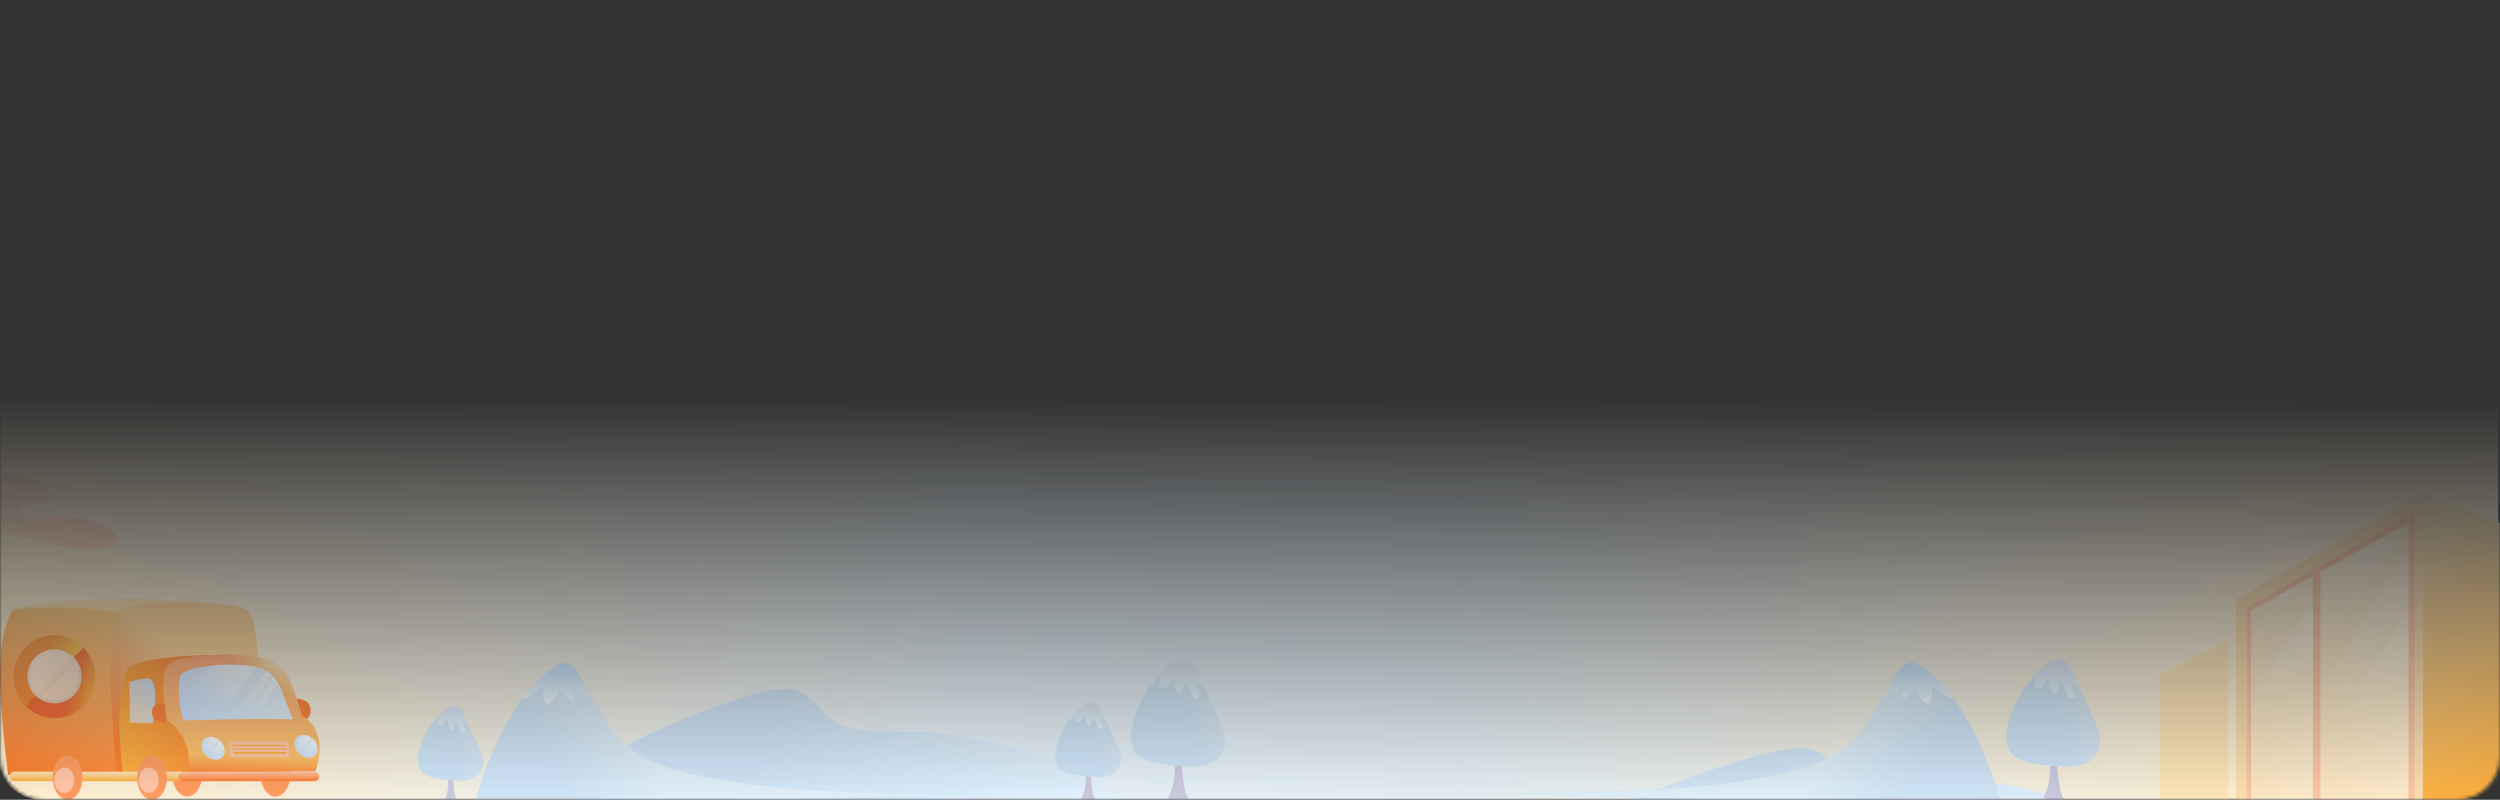 <svg width="694" height="222" viewBox="0 0 694 222" fill="none" xmlns="http://www.w3.org/2000/svg">
<rect x="0" y="0" width="694" height="222" fill="#333333" stroke="none"/>
<g clip-path="url(#clip0_5009_60608)">
<mask id="mask0_5009_60608" style="mask-type:alpha" maskUnits="userSpaceOnUse" x="0" y="0" width="694" height="222">
<path d="M0 0H694V210C694 216.627 688.627 222 682 222H12C5.373 222 0 216.627 0 210V0Z" fill="url(#paint0_linear_5009_60608)"/>
</mask>
<g mask="url(#mask0_5009_60608)">
<path d="M-0.5 54H693.5V210C693.5 216.627 688.127 222 681.5 222H11.5C4.873 222 -0.5 216.627 -0.5 210V54Z" fill="url(#paint1_linear_5009_60608)"/>
<path d="M310.593 223.196C298.407 209.942 276.767 205.689 258.937 203.431C248.32 202.346 235.54 204.615 229.752 198.926C223.964 193.237 222.841 189.888 213.254 191.691C203.667 193.493 144.993 213.114 126.421 246.667C211.16 237.638 310.593 223.196 310.593 223.196Z" fill="url(#paint2_linear_5009_60608)"/>
<path d="M150.938 190.937C150.938 190.937 150.156 194.221 151.513 195.362C152.869 196.503 154.513 193.506 155.582 191.651C160.44 196.93 159.23 192.866 158.796 190.937C160.46 192.599 161.135 193.032 164.362 193.606C160.433 186.765 158.763 182.847 155.415 184.302C153.45 185.163 149.441 188.08 144.964 194.201C146.554 194.16 149.127 192.045 150.938 190.937Z" fill="url(#paint3_linear_5009_60608)"/>
<path d="M130.903 226.152C165.65 223.295 268.269 220.5 268.269 220.5C176.667 220.5 173.468 208.117 167.274 198.392C166.171 196.656 165.209 195.055 164.36 193.553C161.133 193.012 160.458 192.578 158.794 190.883C159.229 192.812 160.438 196.89 155.58 191.597C154.511 193.453 152.867 196.45 151.511 195.308C150.154 194.167 150.936 190.883 150.936 190.883C149.125 192.011 146.553 194.127 144.962 194.113C140.178 200.701 134.846 210.907 130.903 226.152Z" fill="url(#paint4_linear_5009_60608)"/>
<path d="M130.903 226.152C165.65 223.295 268.269 220.5 268.269 220.5C176.667 220.5 173.468 208.117 167.274 198.392C166.171 196.656 165.209 195.055 164.36 193.553C161.133 193.012 160.458 192.578 158.794 190.883C159.229 192.812 160.438 196.89 155.58 191.597C154.511 193.453 152.867 196.45 151.511 195.308C150.154 194.167 150.936 190.883 150.936 190.883C149.125 192.011 146.553 194.127 144.962 194.113C140.178 200.701 134.846 210.907 130.903 226.152Z" fill="url(#paint5_linear_5009_60608)"/>
<path d="M125.671 215.465C126.028 219.08 126.322 222.214 127.144 222.973C125.671 224.018 123.145 222.787 123.145 222.787C123.789 221.076 124.556 220.411 124.439 215.558C124.323 210.705 125.671 215.465 125.671 215.465Z" fill="#CBCAE0"/>
<path d="M119.67 201.123C120.732 200.837 121.22 199.157 121.677 199.243C122.134 199.328 120.809 200.651 121.84 201.425C122.87 202.199 123.475 199.924 124.056 199.8C124.637 199.676 124.056 201.681 125.055 202.47C126.055 203.26 125.907 201.007 126.489 200.512C127.07 200.017 127.364 203.685 128.712 203.561C130.061 203.438 128.123 200.93 128.712 200.551C128.937 200.396 129.394 200.713 129.944 201.162C129.797 200.798 129.642 200.388 129.495 200.001C128.557 197.315 127.566 194.459 123.575 196.967C122.018 198.089 120.693 199.5 119.67 201.123Z" fill="url(#paint6_linear_5009_60608)"/>
<path d="M117.305 214.505C119.443 216.564 127.78 216.703 127.78 216.703C132.53 216.773 135.49 213.747 133.491 208.863C131.802 204.73 130.81 203.159 129.95 201.123C129.4 200.674 128.943 200.349 128.718 200.512C128.129 200.891 130.058 203.399 128.718 203.523C127.377 203.647 127.083 199.978 126.494 200.473C125.905 200.969 126.068 203.229 125.061 202.431C124.053 201.634 124.65 199.63 124.061 199.761C123.472 199.893 122.883 202.199 121.837 201.425C120.791 200.651 122.163 199.351 121.675 199.25C121.187 199.15 120.729 200.845 119.668 201.131C116.7 205.481 114.477 211.719 117.305 214.505Z" fill="url(#paint7_linear_5009_60608)"/>
<path d="M117.305 214.505C119.443 216.564 127.78 216.703 127.78 216.703C132.53 216.773 135.49 213.747 133.491 208.863C131.802 204.73 130.81 203.159 129.95 201.123C129.4 200.674 128.943 200.349 128.718 200.512C128.129 200.891 130.058 203.399 128.718 203.523C127.377 203.647 127.083 199.978 126.494 200.473C125.905 200.969 126.068 203.229 125.061 202.431C124.053 201.634 124.65 199.63 124.061 199.761C123.472 199.893 122.883 202.199 121.837 201.425C120.791 200.651 122.163 199.351 121.675 199.25C121.187 199.15 120.729 200.845 119.668 201.131C116.7 205.481 114.477 211.719 117.305 214.505Z" fill="url(#paint8_linear_5009_60608)"/>
<path d="M585.006 228.859C573.957 219.499 553.911 216.886 537.367 215.638C527.51 215.084 515.566 217.013 510.305 213.008C505.044 209.003 504.073 206.595 495.11 208.115C486.148 209.636 431.11 225.181 413.085 249.964C492.148 241.539 585.006 228.859 585.006 228.859Z" fill="url(#paint9_linear_5009_60608)"/>
<path d="M536.234 190.736C536.234 190.736 537.016 194.02 535.659 195.162C534.303 196.303 532.659 193.306 531.59 191.451C526.732 196.73 527.941 192.665 528.376 190.736C526.712 192.398 526.037 192.832 522.81 193.406C526.739 186.565 528.409 182.647 531.757 184.102C533.721 184.963 537.731 187.88 542.208 194C540.617 193.96 538.045 191.844 536.234 190.736Z" fill="url(#paint10_linear_5009_60608)"/>
<path d="M556.269 225.952C521.522 223.095 418.903 220.299 418.903 220.299C510.505 220.299 513.704 207.917 519.898 198.192C521.001 196.456 521.963 194.854 522.811 193.352C526.039 192.812 526.714 192.378 528.378 190.683C527.943 192.612 526.734 196.69 531.592 191.397C532.661 193.252 534.305 196.249 535.661 195.108C537.018 193.967 536.236 190.683 536.236 190.683C538.047 191.811 540.619 193.927 542.21 193.913C546.994 200.501 552.326 210.707 556.269 225.952Z" fill="url(#paint11_linear_5009_60608)"/>
<path d="M556.269 225.952C521.522 223.095 418.903 220.299 418.903 220.299C510.505 220.299 513.704 207.917 519.898 198.192C521.001 196.456 521.963 194.854 522.811 193.352C526.039 192.812 526.714 192.378 528.378 190.683C527.943 192.612 526.734 196.69 531.592 191.397C532.661 193.252 534.305 196.249 535.661 195.108C537.018 193.967 536.236 190.683 536.236 190.683C538.047 191.811 540.619 193.927 542.21 193.913C546.994 200.501 552.326 210.707 556.269 225.952Z" fill="url(#paint12_linear_5009_60608)"/>
<path d="M-24.599 147.842C-14.488 146.719 2.549 147.266 14.085 150.748C25.62 154.23 33.484 151.914 32.382 149.005C31.28 146.097 25.109 143.611 13.538 143.226C10.517 143.182 5.381 144.163 5.887 140.83C6.191 139.275 14.403 141.024 13.918 136.992C13.433 132.96 4.754 130.963 -2.948 131.285C-10.651 131.607 -19.592 133.181 -18.063 136.13C-16.535 139.078 -10.059 136.754 -11.718 139.925C-13.376 143.097 -30.315 139.687 -28.211 146.238C-27.774 147.974 -24.599 147.842 -24.599 147.842Z" fill="url(#paint13_linear_5009_60608)"/>
<path d="M-24.599 147.842C-14.488 146.719 2.549 147.266 14.085 150.748C25.62 154.23 33.484 151.914 32.382 149.005C31.28 146.097 25.109 143.611 13.538 143.226C10.517 143.182 5.381 144.163 5.887 140.83C6.191 139.275 14.403 141.024 13.918 136.992C13.433 132.96 4.754 130.963 -2.948 131.285C-10.651 131.607 -19.592 133.181 -18.063 136.13C-16.535 139.078 -10.059 136.754 -11.718 139.925C-13.376 143.097 -30.315 139.687 -28.211 146.238C-27.774 147.974 -24.599 147.842 -24.599 147.842Z" fill="url(#paint14_linear_5009_60608)"/>
<path d="M76.468 221.15C78.75 221.15 80.6 218.378 80.6 214.96C80.6 211.542 78.75 208.771 76.468 208.771C74.186 208.771 72.336 211.542 72.336 214.96C72.336 218.378 74.186 221.15 76.468 221.15Z" fill="#FF9C61"/>
<path d="M51.98 221.105C54.262 221.105 56.112 218.334 56.112 214.915C56.112 211.497 54.262 208.726 51.98 208.726C49.698 208.726 47.848 211.497 47.848 214.915C47.848 218.334 49.698 221.105 51.98 221.105Z" fill="#FF9C61"/>
<path d="M66.042 168.441C56.022 168.386 34.582 167.964 33.19 169.813C24.61 169.373 8.585 168.599 3.674 169.211C6.612 167.01 31.482 166.155 39.041 166.247C45.513 166.636 59.816 166.973 66.042 168.441Z" fill="#FFE2AB"/>
<path d="M57.018 215.492V215.525C15.655 215.525 2.223 215.158 2.223 215.158C-0.7 189.721 -1.145 178.087 3.362 169.487C3.454 169.382 3.559 169.29 3.674 169.211C8.596 168.599 22.274 168.206 33.202 169.82C29.275 178.2 33.932 215.404 57.018 215.492Z" fill="url(#paint15_linear_5009_60608)"/>
<g opacity="0.69">
<path d="M15.422 199.357C21.681 199.209 26.633 193.954 26.483 187.62C26.332 181.286 21.136 176.272 14.877 176.421C8.617 176.569 3.665 181.824 3.816 188.158C3.966 194.492 9.162 199.506 15.422 199.357Z" fill="url(#paint16_linear_5009_60608)"/>
<path d="M12.041 176.847C9.559 177.594 7.956 178.754 6.545 180.476C6.502 180.482 6.479 180.483 6.479 180.483L5.208 182.315C5.208 182.315 1.057 189.35 7.073 195.936L23.168 179.777C20.302 176.88 15.972 175.662 12.043 176.845L12.041 176.847Z" fill="url(#paint17_linear_5009_60608)"/>
<path d="M21.097 191.679C18.928 194.964 14.503 195.869 11.215 193.701C7.929 191.533 7.022 187.113 9.192 183.83C11.361 180.546 15.786 179.64 19.076 181.808C22.363 183.974 23.269 188.395 21.099 191.679H21.097Z" fill="url(#paint18_linear_5009_60608)"/>
<g style="mix-blend-mode:screen">
<path d="M20.896 183.749L10.955 193.714L10.375 193.566L20.451 183.501L20.896 183.749Z" fill="#E6E8E2"/>
</g>
<g style="mix-blend-mode:multiply">
<path d="M20.899 183.748L11.069 193.602L10.012 193.005L20.071 182.923L20.899 183.748Z" fill="#E6E8E2"/>
</g>
<path d="M19.098 194.149C16.613 195.681 13.435 195.632 10.999 194.026C7.537 191.742 6.58 187.072 8.865 183.614C9.473 182.694 10.256 181.934 11.19 181.358C13.674 179.827 16.853 179.877 19.289 181.481C20.966 182.586 22.11 184.279 22.513 186.245C22.916 188.212 22.528 190.216 21.421 191.892C20.813 192.812 20.03 193.572 19.096 194.146L19.098 194.149ZM11.6 182.024C10.763 182.539 10.063 183.219 9.516 184.046C7.468 187.145 8.327 191.331 11.429 193.378C13.612 194.817 16.462 194.859 18.688 193.487C19.525 192.972 20.225 192.292 20.771 191.465C21.763 189.963 22.112 188.167 21.751 186.405C21.39 184.643 20.363 183.125 18.86 182.135C16.676 180.696 13.827 180.652 11.6 182.024Z" fill="url(#paint19_linear_5009_60608)"/>
</g>
<path d="M72.47 215.525C67.232 215.525 62.608 215.525 58.538 215.492C39.071 215.404 32.357 215.169 32.357 215.169C30.219 189.89 29.896 178.347 33.194 169.821C34.366 167.939 42.781 167.047 51.221 167.102C59.365 167.15 67.534 168.071 69.219 169.821C71.974 174.678 72.679 193.192 72.47 215.525Z" fill="url(#paint20_linear_5009_60608)"/>
<path d="M69.953 182.406C58.934 180.978 39.761 182.406 35.794 185.157C34.05 186.786 31.849 198.439 34.252 215.525C67.636 215.47 68.55 215.525 68.55 215.525L69.953 182.406Z" fill="url(#paint21_linear_5009_60608)"/>
<path d="M81.769 193.896C84.499 193.999 86.265 194.825 86.232 197.411C86.199 199.998 83.397 200.347 83.397 200.347L81.769 193.896Z" fill="#FF7F33"/>
<path d="M51.565 215.169C52.568 213.107 54.1 206.044 46.731 200.156C45.67 199.451 45.023 191.383 45.376 188.147C45.729 184.911 46.618 183.011 54.191 182.218C61.765 181.426 68.762 181.484 73.743 182.952C78.724 184.419 80.505 187.189 83.888 198.798C86.72 199.877 90.775 205.215 87.561 214.123C71.583 214.127 51.565 215.169 51.565 215.169Z" fill="url(#paint22_linear_5009_60608)"/>
<path d="M46.735 200.156C45.674 199.451 45.027 191.383 45.38 188.147C45.733 184.911 46.621 183.011 54.195 182.218C61.769 181.426 68.766 181.484 73.747 182.952C78.728 184.419 80.509 187.189 83.892 198.798C80.194 199.61 56.27 201.38 46.735 200.156Z" fill="url(#paint23_radial_5009_60608)"/>
<path d="M35.881 189.43C35.881 189.43 36.215 198.336 35.881 200.489C38.169 200.823 42.404 200.801 42.404 200.801C43.355 194.417 43.311 189.648 41.93 188.65C40.549 187.652 35.881 189.43 35.881 189.43Z" fill="url(#paint24_linear_5009_60608)"/>
<path d="M50.068 214.215H3.988C3.255 214.215 2.66 214.809 2.66 215.543C2.66 216.276 3.255 216.87 3.988 216.87H50.068C50.801 216.87 51.396 216.276 51.396 215.543C51.396 214.809 50.801 214.215 50.068 214.215Z" fill="url(#paint25_linear_5009_60608)"/>
<path d="M87.284 214.215H50.951C50.218 214.215 49.623 214.809 49.623 215.543C49.623 216.276 50.218 216.87 50.951 216.87H87.284C88.017 216.87 88.612 216.276 88.612 215.543C88.612 214.809 88.017 214.215 87.284 214.215Z" fill="url(#paint26_linear_5009_60608)"/>
<path d="M63.461 205.776C63.738 207.213 63.849 208.677 63.791 210.139H80.28C80.478 207.893 80.166 206.569 79.769 205.776C74.928 205.644 63.461 205.776 63.461 205.776Z" fill="#FFC6A5"/>
<path d="M79.046 206.79H64.353V207.087H79.046V206.79Z" fill="#FEB03E"/>
<path d="M79.411 207.779H64.719V208.076H79.411V207.779Z" fill="#FEB03E"/>
<path d="M79.411 208.771H64.719V209.277H79.411V208.771Z" fill="#FEB03E"/>
<path d="M87.616 209.582C88.656 208.443 88.319 206.443 86.862 205.116C85.406 203.788 83.382 203.635 82.341 204.774C81.301 205.914 81.638 207.913 83.094 209.241C84.551 210.568 86.575 210.721 87.616 209.582Z" fill="url(#paint27_linear_5009_60608)"/>
<path d="M86.314 204.688L83.052 209.208C82.477 208.682 82.059 208.006 81.848 207.256L84.202 204.009C84.957 204.023 85.692 204.259 86.314 204.688Z" fill="url(#paint28_linear_5009_60608)"/>
<path d="M88.05 206.943L85.6 210.34C84.852 210.299 84.13 210.045 83.522 209.607L86.802 205.079L86.857 205.127C87.408 205.616 87.82 206.243 88.05 206.943Z" fill="url(#paint29_linear_5009_60608)"/>
<path d="M61.786 210.108C62.826 208.969 62.489 206.97 61.032 205.642C59.576 204.315 57.552 204.162 56.511 205.301C55.471 206.44 55.808 208.439 57.264 209.767C58.721 211.095 60.745 211.247 61.786 210.108Z" fill="url(#paint30_linear_5009_60608)"/>
<path d="M60.492 205.215L57.23 209.735C56.654 209.209 56.237 208.533 56.025 207.783L58.38 204.536C59.135 204.55 59.87 204.786 60.492 205.215Z" fill="url(#paint31_linear_5009_60608)"/>
<path d="M62.23 207.471L59.78 210.869C59.031 210.828 58.31 210.573 57.701 210.135L60.97 205.593L61.025 205.64C61.583 206.133 61.999 206.765 62.23 207.471Z" fill="url(#paint32_linear_5009_60608)"/>
<path d="M50.939 200.015C59.152 199.814 70.726 199.355 81.33 199.711C77.617 191.474 77.936 185.769 69.209 184.808C60.482 183.846 50.392 185.431 49.915 187.945C49.437 190.458 49.503 196.189 50.939 200.015Z" fill="url(#paint33_linear_5009_60608)"/>
<path d="M75.52 187.384L66.679 199.627L64.023 199.675L73.83 186.133C74.448 186.472 75.016 186.893 75.52 187.384Z" fill="url(#paint34_linear_5009_60608)"/>
<path d="M71.011 185.106L60.432 199.76L54.893 199.911H50.901C50.327 198.249 49.957 196.524 49.799 194.774L57.88 184.868C61.627 184.429 65.411 184.408 69.163 184.805C69.784 184.872 70.401 184.972 71.011 185.106Z" fill="url(#paint35_linear_5009_60608)"/>
<path d="M77.23 189.68L70.078 199.587C69.193 199.587 68.312 199.587 67.438 199.616L75.963 187.85C76.451 188.412 76.876 189.025 77.23 189.68Z" fill="url(#paint36_linear_5009_60608)"/>
<path d="M45.638 195.184C45.851 196.556 46.25 198.642 46.081 200.495C43.877 200.686 42.035 199.77 42.215 197.32C42.395 194.869 45.638 195.184 45.638 195.184Z" fill="#FF7F33"/>
<path d="M42.212 222.019C44.494 222.019 46.344 219.248 46.344 215.829C46.344 212.411 44.494 209.64 42.212 209.64C39.93 209.64 38.08 212.411 38.08 215.829C38.08 219.248 39.93 222.019 42.212 222.019Z" fill="#FF9C61"/>
<path d="M41.281 220.104C42.811 220.104 44.051 218.53 44.051 216.589C44.051 214.648 42.811 213.074 41.281 213.074C39.752 213.074 38.512 214.648 38.512 216.589C38.512 218.53 39.752 220.104 41.281 220.104Z" fill="#FFC6A5"/>
<path d="M18.773 222.019C21.055 222.019 22.905 219.248 22.905 215.829C22.905 212.411 21.055 209.64 18.773 209.64C16.491 209.64 14.641 212.411 14.641 215.829C14.641 219.248 16.491 222.019 18.773 222.019Z" fill="#FF9C61"/>
<path d="M17.836 220.104C19.365 220.104 20.605 218.53 20.605 216.589C20.605 214.648 19.365 213.074 17.836 213.074C16.306 213.074 15.066 214.648 15.066 216.589C15.066 218.53 16.306 220.104 17.836 220.104Z" fill="#FFC6A5"/>
<path d="M599.5 187.635V225.178H618.653V177.848L599.5 187.635Z" fill="#FFE7B8"/>
<path d="M620.703 166.408V225.562H672.587V136.873L620.703 166.408Z" fill="#FFDFAF"/>
<path d="M672.59 136.873L698.002 146.748V225.562H672.59V136.873Z" fill="url(#paint37_linear_5009_60608)"/>
<path d="M623.711 168.738L670.255 142.195V225.563H623.711V168.738Z" fill="#FFC6A5"/>
<path d="M624.883 225.563V169.558L642.032 159.956V225.563H624.883Z" fill="url(#paint38_linear_5009_60608)"/>
<path d="M624.883 225.563V169.558L642.032 159.956V225.563H624.883Z" fill="url(#paint39_linear_5009_60608)"/>
<path d="M644.15 225.563V158.785L668.614 145.199V225.563H644.15Z" fill="url(#paint40_linear_5009_60608)"/>
<g opacity="0.34">
<path d="M668.61 152.974V166.108L647.723 198.731H644.152V191.252L668.61 152.974Z" fill="url(#paint41_linear_5009_60608)"/>
<path d="M668.609 169.235V182.348L658.121 198.732H649.764L668.609 169.235Z" fill="url(#paint42_linear_5009_60608)"/>
<path d="M642.032 167.09V180.197L630.166 198.732H624.883V193.928L642.032 167.09Z" fill="url(#paint43_linear_5009_60608)"/>
<path d="M636.861 162.854L624.883 181.517V177.21L632.492 165.301L636.861 162.854Z" fill="url(#paint44_linear_5009_60608)"/>
<path d="M667.494 145.818L644.152 182.286V158.78L649.095 156.039L649.101 156.033L651.728 154.573L667.494 145.818Z" fill="url(#paint45_linear_5009_60608)"/>
</g>
<path d="M302.671 214.465C303.028 218.08 303.322 221.214 304.144 221.973C302.671 223.018 300.145 221.787 300.145 221.787C300.789 220.076 301.556 219.411 301.439 214.558C301.323 209.705 302.671 214.465 302.671 214.465Z" fill="#CBCAE0"/>
<path d="M296.67 200.123C297.732 199.837 298.22 198.157 298.677 198.243C299.134 198.328 297.809 199.651 298.84 200.425C299.87 201.199 300.475 198.924 301.056 198.8C301.637 198.676 301.056 200.681 302.055 201.47C303.055 202.26 302.907 200.007 303.489 199.512C304.07 199.017 304.364 202.685 305.712 202.561C307.061 202.438 305.123 199.93 305.712 199.551C305.937 199.396 306.394 199.713 306.944 200.162C306.797 199.798 306.642 199.388 306.495 199.001C305.557 196.315 304.566 193.459 300.575 195.967C299.018 197.089 297.693 198.5 296.67 200.123Z" fill="url(#paint46_linear_5009_60608)"/>
<path d="M294.305 213.505C296.443 215.564 304.78 215.703 304.78 215.703C309.53 215.773 312.49 212.747 310.491 207.863C308.802 203.73 307.81 202.159 306.95 200.123C306.4 199.674 305.943 199.349 305.718 199.512C305.129 199.891 307.058 202.399 305.718 202.523C304.377 202.647 304.083 198.978 303.494 199.473C302.905 199.969 303.068 202.229 302.061 201.431C301.053 200.634 301.65 198.63 301.061 198.761C300.472 198.893 299.883 201.199 298.837 200.425C297.791 199.651 299.163 198.351 298.675 198.25C298.187 198.15 297.729 199.845 296.668 200.131C293.7 204.481 291.477 210.719 294.305 213.505Z" fill="url(#paint47_linear_5009_60608)"/>
<path d="M294.305 213.505C296.443 215.564 304.78 215.703 304.78 215.703C309.53 215.773 312.49 212.747 310.491 207.863C308.802 203.73 307.81 202.159 306.95 200.123C306.4 199.674 305.943 199.349 305.718 199.512C305.129 199.891 307.058 202.399 305.718 202.523C304.377 202.647 304.083 198.978 303.494 199.473C302.905 199.969 303.068 202.229 302.061 201.431C301.053 200.634 301.65 198.63 301.061 198.761C300.472 198.893 299.883 201.199 298.837 200.425C297.791 199.651 299.163 198.351 298.675 198.25C298.187 198.15 297.729 199.845 296.668 200.131C293.7 204.481 291.477 210.719 294.305 213.505Z" fill="url(#paint48_linear_5009_60608)"/>
<path d="M570.874 211.02C571.386 216.205 571.808 220.702 572.986 221.79C570.874 223.289 567.251 221.524 567.251 221.524C568.173 219.07 569.274 218.115 569.107 211.153C568.94 204.192 570.874 211.02 570.874 211.02Z" fill="#CBCAE0"/>
<path d="M562.265 190.445C563.788 190.035 564.488 187.625 565.144 187.747C565.8 187.87 563.899 189.768 565.377 190.878C566.856 191.989 567.723 188.725 568.556 188.547C569.39 188.369 568.556 191.245 569.99 192.377C571.424 193.51 571.213 190.279 572.046 189.568C572.88 188.858 573.302 194.121 575.237 193.943C577.171 193.765 574.392 190.168 575.237 189.624C575.559 189.402 576.215 189.857 577.004 190.501C576.793 189.979 576.57 189.391 576.359 188.836C575.014 184.983 573.591 180.886 567.867 184.483C565.634 186.093 563.732 188.117 562.265 190.445Z" fill="url(#paint49_linear_5009_60608)"/>
<path d="M558.872 209.642C561.939 212.596 573.9 212.796 573.9 212.796C580.713 212.895 584.959 208.554 582.092 201.548C579.668 195.619 578.246 193.365 577.012 190.445C576.223 189.801 575.567 189.335 575.245 189.568C574.4 190.112 577.167 193.709 575.245 193.887C573.322 194.065 572.899 188.802 572.054 189.512C571.21 190.223 571.443 193.465 569.998 192.321C568.553 191.178 569.409 188.302 568.564 188.491C567.719 188.68 566.875 191.988 565.374 190.878C563.873 189.768 565.841 187.902 565.141 187.758C564.44 187.614 563.785 190.045 562.262 190.456C558.005 196.696 554.814 205.645 558.872 209.642Z" fill="url(#paint50_linear_5009_60608)"/>
<path d="M558.872 209.642C561.939 212.596 573.9 212.796 573.9 212.796C580.713 212.895 584.959 208.554 582.092 201.548C579.668 195.619 578.246 193.365 577.012 190.445C576.223 189.801 575.567 189.335 575.245 189.568C574.4 190.112 577.167 193.709 575.245 193.887C573.322 194.065 572.899 188.802 572.054 189.512C571.21 190.223 571.443 193.465 569.998 192.321C568.553 191.178 569.409 188.302 568.564 188.491C567.719 188.68 566.875 191.988 565.374 190.878C563.873 189.768 565.841 187.902 565.141 187.758C564.44 187.614 563.785 190.045 562.262 190.456C558.005 196.696 554.814 205.645 558.872 209.642Z" fill="url(#paint51_linear_5009_60608)"/>
<path d="M327.874 211.02C328.386 216.205 328.808 220.702 329.986 221.79C327.874 223.289 324.251 221.524 324.251 221.524C325.173 219.07 326.274 218.115 326.107 211.153C325.94 204.192 327.874 211.02 327.874 211.02Z" fill="#CBCAE0"/>
<path d="M319.265 190.445C320.788 190.035 321.488 187.625 322.144 187.747C322.8 187.87 320.899 189.768 322.377 190.878C323.856 191.989 324.723 188.725 325.556 188.547C326.39 188.369 325.556 191.245 326.99 192.377C328.424 193.51 328.213 190.279 329.046 189.568C329.88 188.858 330.302 194.121 332.237 193.943C334.171 193.765 331.392 190.168 332.237 189.624C332.559 189.402 333.215 189.857 334.004 190.501C333.793 189.979 333.57 189.391 333.359 188.836C332.014 184.983 330.591 180.886 324.867 184.483C322.634 186.093 320.732 188.117 319.265 190.445Z" fill="url(#paint52_linear_5009_60608)"/>
<path d="M315.872 209.642C318.939 212.596 330.9 212.796 330.9 212.796C337.713 212.895 341.959 208.554 339.092 201.548C336.668 195.619 335.246 193.365 334.012 190.445C333.223 189.801 332.567 189.335 332.245 189.568C331.4 190.112 334.167 193.709 332.245 193.887C330.322 194.065 329.899 188.802 329.054 189.512C328.21 190.223 328.443 193.465 326.998 192.321C325.553 191.178 326.409 188.302 325.564 188.491C324.719 188.68 323.875 191.988 322.374 190.878C320.873 189.768 322.841 187.902 322.141 187.758C321.44 187.614 320.785 190.045 319.262 190.456C315.005 196.696 311.814 205.645 315.872 209.642Z" fill="url(#paint53_linear_5009_60608)"/>
<path d="M315.872 209.642C318.939 212.596 330.9 212.796 330.9 212.796C337.713 212.895 341.959 208.554 339.092 201.548C336.668 195.619 335.246 193.365 334.012 190.445C333.223 189.801 332.567 189.335 332.245 189.568C331.4 190.112 334.167 193.709 332.245 193.887C330.322 194.065 329.899 188.802 329.054 189.512C328.21 190.223 328.443 193.465 326.998 192.321C325.553 191.178 326.409 188.302 325.564 188.491C324.719 188.68 323.875 191.988 322.374 190.878C320.873 189.768 322.841 187.902 322.141 187.758C321.44 187.614 320.785 190.045 319.262 190.456C315.005 196.696 311.814 205.645 315.872 209.642Z" fill="url(#paint54_linear_5009_60608)"/>
</g>
</g>
<defs>
<linearGradient id="paint0_linear_5009_60608" x1="347.769" y1="111" x2="347.444" y2="222.001" gradientUnits="userSpaceOnUse">
<stop stop-color="#D9D9D9" stop-opacity="0"/>
<stop offset="1" stop-color="#D9D9D9"/>
</linearGradient>
<linearGradient id="paint1_linear_5009_60608" x1="-0.5" y1="138" x2="694.53" y2="150.755" gradientUnits="userSpaceOnUse">
<stop stop-color="#FFEDCC"/>
<stop offset="0.388" stop-color="#E7F3FB"/>
<stop offset="0.58" stop-color="#E3EFF6"/>
<stop offset="0.912" stop-color="#FEF0D5"/>
<stop offset="1" stop-color="#FFEDCE"/>
</linearGradient>
<linearGradient id="paint2_linear_5009_60608" x1="213.871" y1="191.516" x2="302.085" y2="213.303" gradientUnits="userSpaceOnUse">
<stop stop-color="#D1E6F8"/>
<stop offset="1" stop-color="#E1F2FF"/>
</linearGradient>
<linearGradient id="paint3_linear_5009_60608" x1="155.145" y1="170.5" x2="154.664" y2="195.614" gradientUnits="userSpaceOnUse">
<stop offset="0.642" stop-color="#CAE7FF"/>
<stop offset="1" stop-color="#F2FBFF"/>
</linearGradient>
<linearGradient id="paint4_linear_5009_60608" x1="199.586" y1="190.883" x2="199.586" y2="226.152" gradientUnits="userSpaceOnUse">
<stop offset="0.642" stop-color="#CBE9EF"/>
<stop offset="1" stop-color="#A4DCDF"/>
</linearGradient>
<linearGradient id="paint5_linear_5009_60608" x1="156.144" y1="222.5" x2="178.656" y2="208.978" gradientUnits="userSpaceOnUse">
<stop offset="0.12" stop-color="#D0E6F8"/>
<stop offset="1" stop-color="#E0F0FA"/>
</linearGradient>
<linearGradient id="paint6_linear_5009_60608" x1="125.062" y1="187.207" x2="124.677" y2="203.561" gradientUnits="userSpaceOnUse">
<stop offset="0.642" stop-color="#DAE9F5"/>
<stop offset="1" stop-color="#E7F8FF"/>
</linearGradient>
<linearGradient id="paint7_linear_5009_60608" x1="125.062" y1="199.246" x2="125.062" y2="216.705" gradientUnits="userSpaceOnUse">
<stop offset="0.642" stop-color="#D3EFF1"/>
<stop offset="1" stop-color="#C8E8EE"/>
</linearGradient>
<linearGradient id="paint8_linear_5009_60608" x1="125.615" y1="209.5" x2="134.123" y2="207.997" gradientUnits="userSpaceOnUse">
<stop offset="0.12" stop-color="#CFE6F8"/>
<stop offset="1" stop-color="#DAE9F5"/>
</linearGradient>
<linearGradient id="paint9_linear_5009_60608" x1="495.688" y1="207.975" x2="572.934" y2="234.562" gradientUnits="userSpaceOnUse">
<stop stop-color="#D1E6F8"/>
<stop offset="1" stop-color="#E1F2FF"/>
</linearGradient>
<linearGradient id="paint10_linear_5009_60608" x1="532.027" y1="170.3" x2="532.508" y2="195.414" gradientUnits="userSpaceOnUse">
<stop offset="0.642" stop-color="#CAE7FF"/>
<stop offset="1" stop-color="#F2FBFF"/>
</linearGradient>
<linearGradient id="paint11_linear_5009_60608" x1="487.586" y1="190.683" x2="487.586" y2="225.952" gradientUnits="userSpaceOnUse">
<stop offset="0.642" stop-color="#CBE9EF"/>
<stop offset="1" stop-color="#A4DCDF"/>
</linearGradient>
<linearGradient id="paint12_linear_5009_60608" x1="531.028" y1="222.299" x2="508.516" y2="208.777" gradientUnits="userSpaceOnUse">
<stop offset="0.12" stop-color="#D0E6F8"/>
<stop offset="1" stop-color="#E0F0FA"/>
</linearGradient>
<linearGradient id="paint13_linear_5009_60608" x1="55.048" y1="160.815" x2="-25.975" y2="138.853" gradientUnits="userSpaceOnUse">
<stop stop-color="#B9D4FF"/>
<stop offset="1" stop-color="#B9D4FF" stop-opacity="0"/>
</linearGradient>
<linearGradient id="paint14_linear_5009_60608" x1="35.574" y1="143" x2="-24.993" y2="146.007" gradientUnits="userSpaceOnUse">
<stop offset="0" stop-color="#FFD1B9"/>
<stop offset="1" stop-color="#FCE7C0"/>
</linearGradient>
<linearGradient id="paint15_linear_5009_60608" x1="58.483" y1="140.749" x2="27.536" y2="231.207" gradientUnits="userSpaceOnUse">
<stop offset="0.311" stop-color="#FFD68A"/>
<stop offset="0.992" stop-color="#FE7321"/>
</linearGradient>
<linearGradient id="paint16_linear_5009_60608" x1="45.484" y1="196.029" x2="6.942" y2="185.667" gradientUnits="userSpaceOnUse">
<stop offset="0.43" stop-color="#EFD03D"/>
<stop offset="0.65" stop-color="#F05123"/>
</linearGradient>
<linearGradient id="paint17_linear_5009_60608" x1="20.994" y1="188.966" x2="4.246" y2="183.795" gradientUnits="userSpaceOnUse">
<stop stop-color="#EFD03D"/>
<stop offset="0.6" stop-color="#F1822B"/>
</linearGradient>
<linearGradient id="paint18_linear_5009_60608" x1="9.193" y1="183.833" x2="21.089" y2="191.695" gradientUnits="userSpaceOnUse">
<stop stop-color="white"/>
<stop offset="1" stop-color="#E4E4E4"/>
</linearGradient>
<linearGradient id="paint19_linear_5009_60608" x1="8.493" y1="180.355" x2="18.538" y2="191.552" gradientUnits="userSpaceOnUse">
<stop stop-color="white"/>
<stop offset="1" stop-color="#D9D9D8"/>
</linearGradient>
<linearGradient id="paint20_linear_5009_60608" x1="65.132" y1="180.58" x2="23.49" y2="229.567" gradientUnits="userSpaceOnUse">
<stop offset="0.177" stop-color="#FDD396"/>
<stop offset="0.623" stop-color="#FF7F33"/>
</linearGradient>
<linearGradient id="paint21_linear_5009_60608" x1="32.788" y1="211.117" x2="66.004" y2="195.156" gradientUnits="userSpaceOnUse">
<stop stop-color="#FEB03E"/>
<stop offset="1" stop-color="#FF7F33"/>
</linearGradient>
<linearGradient id="paint22_linear_5009_60608" x1="77.975" y1="181.465" x2="76.649" y2="218.64" gradientUnits="userSpaceOnUse">
<stop stop-color="#FFA876"/>
<stop offset="0.77" stop-color="#FFC36B"/>
<stop offset="0.929" stop-color="#FF7F33"/>
</linearGradient>
<radialGradient id="paint23_radial_5009_60608" cx="0" cy="0" r="1" gradientUnits="userSpaceOnUse" gradientTransform="translate(76.65 184.563) rotate(125.248) scale(9.212 32.199)">
<stop stop-color="#FCE7C0"/>
<stop offset="0.77" stop-color="#FFCE74" stop-opacity="0"/>
</radialGradient>
<linearGradient id="paint24_linear_5009_60608" x1="48.737" y1="192.528" x2="36.783" y2="200.507" gradientUnits="userSpaceOnUse">
<stop stop-color="#C1D9FF"/>
<stop offset="1" stop-color="#E3F1F5" stop-opacity="0.68"/>
</linearGradient>
<linearGradient id="paint25_linear_5009_60608" x1="27.028" y1="214.215" x2="27.028" y2="216.87" gradientUnits="userSpaceOnUse">
<stop stop-color="#FCE7C0"/>
<stop offset="1" stop-color="#FEB03E"/>
</linearGradient>
<linearGradient id="paint26_linear_5009_60608" x1="69.117" y1="214.215" x2="69.117" y2="216.87" gradientUnits="userSpaceOnUse">
<stop stop-color="#FFC6A5"/>
<stop offset="1" stop-color="#FF7F33"/>
</linearGradient>
<linearGradient id="paint27_linear_5009_60608" x1="89.139" y1="217.188" x2="93.522" y2="208.137" gradientUnits="userSpaceOnUse">
<stop stop-color="#C1D9FF"/>
<stop offset="1" stop-color="#E3F1F5"/>
</linearGradient>
<linearGradient id="paint28_linear_5009_60608" x1="89.493" y1="202.708" x2="84.088" y2="209.214" gradientUnits="userSpaceOnUse">
<stop stop-color="#FFFEFD"/>
<stop offset="1" stop-color="#FFFEFD" stop-opacity="0"/>
</linearGradient>
<linearGradient id="paint29_linear_5009_60608" x1="89.939" y1="204.035" x2="85.792" y2="210.345" gradientUnits="userSpaceOnUse">
<stop stop-color="#FFFEFD"/>
<stop offset="1" stop-color="#FFFEFD" stop-opacity="0"/>
</linearGradient>
<linearGradient id="paint30_linear_5009_60608" x1="63.309" y1="217.715" x2="67.692" y2="208.663" gradientUnits="userSpaceOnUse">
<stop stop-color="#C1D9FF"/>
<stop offset="1" stop-color="#E3F1F5"/>
</linearGradient>
<linearGradient id="paint31_linear_5009_60608" x1="63.356" y1="203.593" x2="58.265" y2="209.741" gradientUnits="userSpaceOnUse">
<stop stop-color="#FFFEFD"/>
<stop offset="1" stop-color="#FFFEFD" stop-opacity="0"/>
</linearGradient>
<linearGradient id="paint32_linear_5009_60608" x1="64.683" y1="204.478" x2="59.972" y2="210.874" gradientUnits="userSpaceOnUse">
<stop stop-color="#FFFEFD"/>
<stop offset="1" stop-color="#FFFEFD" stop-opacity="0"/>
</linearGradient>
<linearGradient id="paint33_linear_5009_60608" x1="39.432" y1="213.594" x2="76.618" y2="184.787" gradientUnits="userSpaceOnUse">
<stop stop-color="#C1D9FF"/>
<stop offset="1" stop-color="#E3F1F5"/>
</linearGradient>
<linearGradient id="paint34_linear_5009_60608" x1="80.638" y1="177.482" x2="66.481" y2="196.969" gradientUnits="userSpaceOnUse">
<stop stop-color="#FFFEFD"/>
<stop offset="1" stop-color="#FFFEFD" stop-opacity="0"/>
</linearGradient>
<linearGradient id="paint35_linear_5009_60608" x1="73.988" y1="177.925" x2="60.273" y2="196.085" gradientUnits="userSpaceOnUse">
<stop stop-color="#FFFEFD"/>
<stop offset="1" stop-color="#FFFEFD" stop-opacity="0"/>
</linearGradient>
<linearGradient id="paint36_linear_5009_60608" x1="84.179" y1="182.792" x2="72.351" y2="199.628" gradientUnits="userSpaceOnUse">
<stop stop-color="#FFFEFD"/>
<stop offset="1" stop-color="#FFFEFD" stop-opacity="0"/>
</linearGradient>
<linearGradient id="paint37_linear_5009_60608" x1="672.59" y1="136.937" x2="703.215" y2="213.028" gradientUnits="userSpaceOnUse">
<stop stop-color="#FCE7C0"/>
<stop offset="1" stop-color="#FEB03E"/>
</linearGradient>
<linearGradient id="paint38_linear_5009_60608" x1="619.353" y1="232.716" x2="650.681" y2="227.467" gradientUnits="userSpaceOnUse">
<stop stop-color="#C1D9FF"/>
<stop offset="1" stop-color="#E3F1F5"/>
</linearGradient>
<linearGradient id="paint39_linear_5009_60608" x1="619.353" y1="232.716" x2="650.681" y2="227.467" gradientUnits="userSpaceOnUse">
<stop stop-color="#FCE7C0"/>
<stop offset="1" stop-color="#FFEECF"/>
</linearGradient>
<linearGradient id="paint40_linear_5009_60608" x1="636.262" y1="245.649" x2="680.869" y2="237.927" gradientUnits="userSpaceOnUse">
<stop stop-color="#FCE7C0"/>
<stop offset="1" stop-color="#FFEECF"/>
</linearGradient>
<linearGradient id="paint41_linear_5009_60608" x1="656.381" y1="152.974" x2="656.381" y2="198.731" gradientUnits="userSpaceOnUse">
<stop stop-color="#FFFEFD"/>
<stop offset="1" stop-color="#FFFEFD" stop-opacity="0"/>
</linearGradient>
<linearGradient id="paint42_linear_5009_60608" x1="659.186" y1="169.235" x2="659.186" y2="198.732" gradientUnits="userSpaceOnUse">
<stop stop-color="#FFFEFD"/>
<stop offset="1" stop-color="#FFFEFD" stop-opacity="0"/>
</linearGradient>
<linearGradient id="paint43_linear_5009_60608" x1="633.458" y1="167.09" x2="633.458" y2="198.732" gradientUnits="userSpaceOnUse">
<stop stop-color="#FFFEFD"/>
<stop offset="1" stop-color="#FFFEFD" stop-opacity="0"/>
</linearGradient>
<linearGradient id="paint44_linear_5009_60608" x1="630.872" y1="162.854" x2="630.872" y2="181.517" gradientUnits="userSpaceOnUse">
<stop stop-color="#FFFEFD"/>
<stop offset="1" stop-color="#FFFEFD" stop-opacity="0"/>
</linearGradient>
<linearGradient id="paint45_linear_5009_60608" x1="655.823" y1="145.818" x2="655.823" y2="182.286" gradientUnits="userSpaceOnUse">
<stop stop-color="#FFFEFD"/>
<stop offset="1" stop-color="#FFFEFD" stop-opacity="0"/>
</linearGradient>
<linearGradient id="paint46_linear_5009_60608" x1="302.062" y1="186.207" x2="301.677" y2="202.561" gradientUnits="userSpaceOnUse">
<stop offset="0.642" stop-color="#DAE9F5"/>
<stop offset="1" stop-color="#E7F8FF"/>
</linearGradient>
<linearGradient id="paint47_linear_5009_60608" x1="302.062" y1="198.246" x2="302.062" y2="215.705" gradientUnits="userSpaceOnUse">
<stop offset="0.642" stop-color="#D3EFF1"/>
<stop offset="1" stop-color="#C8E8EE"/>
</linearGradient>
<linearGradient id="paint48_linear_5009_60608" x1="302.615" y1="208.5" x2="311.123" y2="206.997" gradientUnits="userSpaceOnUse">
<stop offset="0.12" stop-color="#CFE6F8"/>
<stop offset="1" stop-color="#DAE9F5"/>
</linearGradient>
<linearGradient id="paint49_linear_5009_60608" x1="570.001" y1="170.482" x2="569.448" y2="193.943" gradientUnits="userSpaceOnUse">
<stop offset="0.642" stop-color="#DAE9F5"/>
<stop offset="1" stop-color="#E7F8FF"/>
</linearGradient>
<linearGradient id="paint50_linear_5009_60608" x1="570" y1="187.752" x2="570" y2="212.797" gradientUnits="userSpaceOnUse">
<stop offset="0.642" stop-color="#D3EFF1"/>
<stop offset="1" stop-color="#C8E8EE"/>
</linearGradient>
<linearGradient id="paint51_linear_5009_60608" x1="570.793" y1="202.462" x2="582.999" y2="200.305" gradientUnits="userSpaceOnUse">
<stop offset="0.12" stop-color="#CFE6F8"/>
<stop offset="1" stop-color="#DAE9F5"/>
</linearGradient>
<linearGradient id="paint52_linear_5009_60608" x1="327.001" y1="170.482" x2="326.448" y2="193.943" gradientUnits="userSpaceOnUse">
<stop offset="0.642" stop-color="#DAE9F5"/>
<stop offset="1" stop-color="#E7F8FF"/>
</linearGradient>
<linearGradient id="paint53_linear_5009_60608" x1="327" y1="187.752" x2="327" y2="212.797" gradientUnits="userSpaceOnUse">
<stop offset="0.642" stop-color="#D3EFF1"/>
<stop offset="1" stop-color="#C8E8EE"/>
</linearGradient>
<linearGradient id="paint54_linear_5009_60608" x1="327.793" y1="202.462" x2="339.999" y2="200.305" gradientUnits="userSpaceOnUse">
<stop offset="0.12" stop-color="#CFE6F8"/>
<stop offset="1" stop-color="#DAE9F5"/>
</linearGradient>
<clipPath id="clip0_5009_60608">
<rect width="694" height="222" fill="white"/>
</clipPath>
</defs>
</svg>
